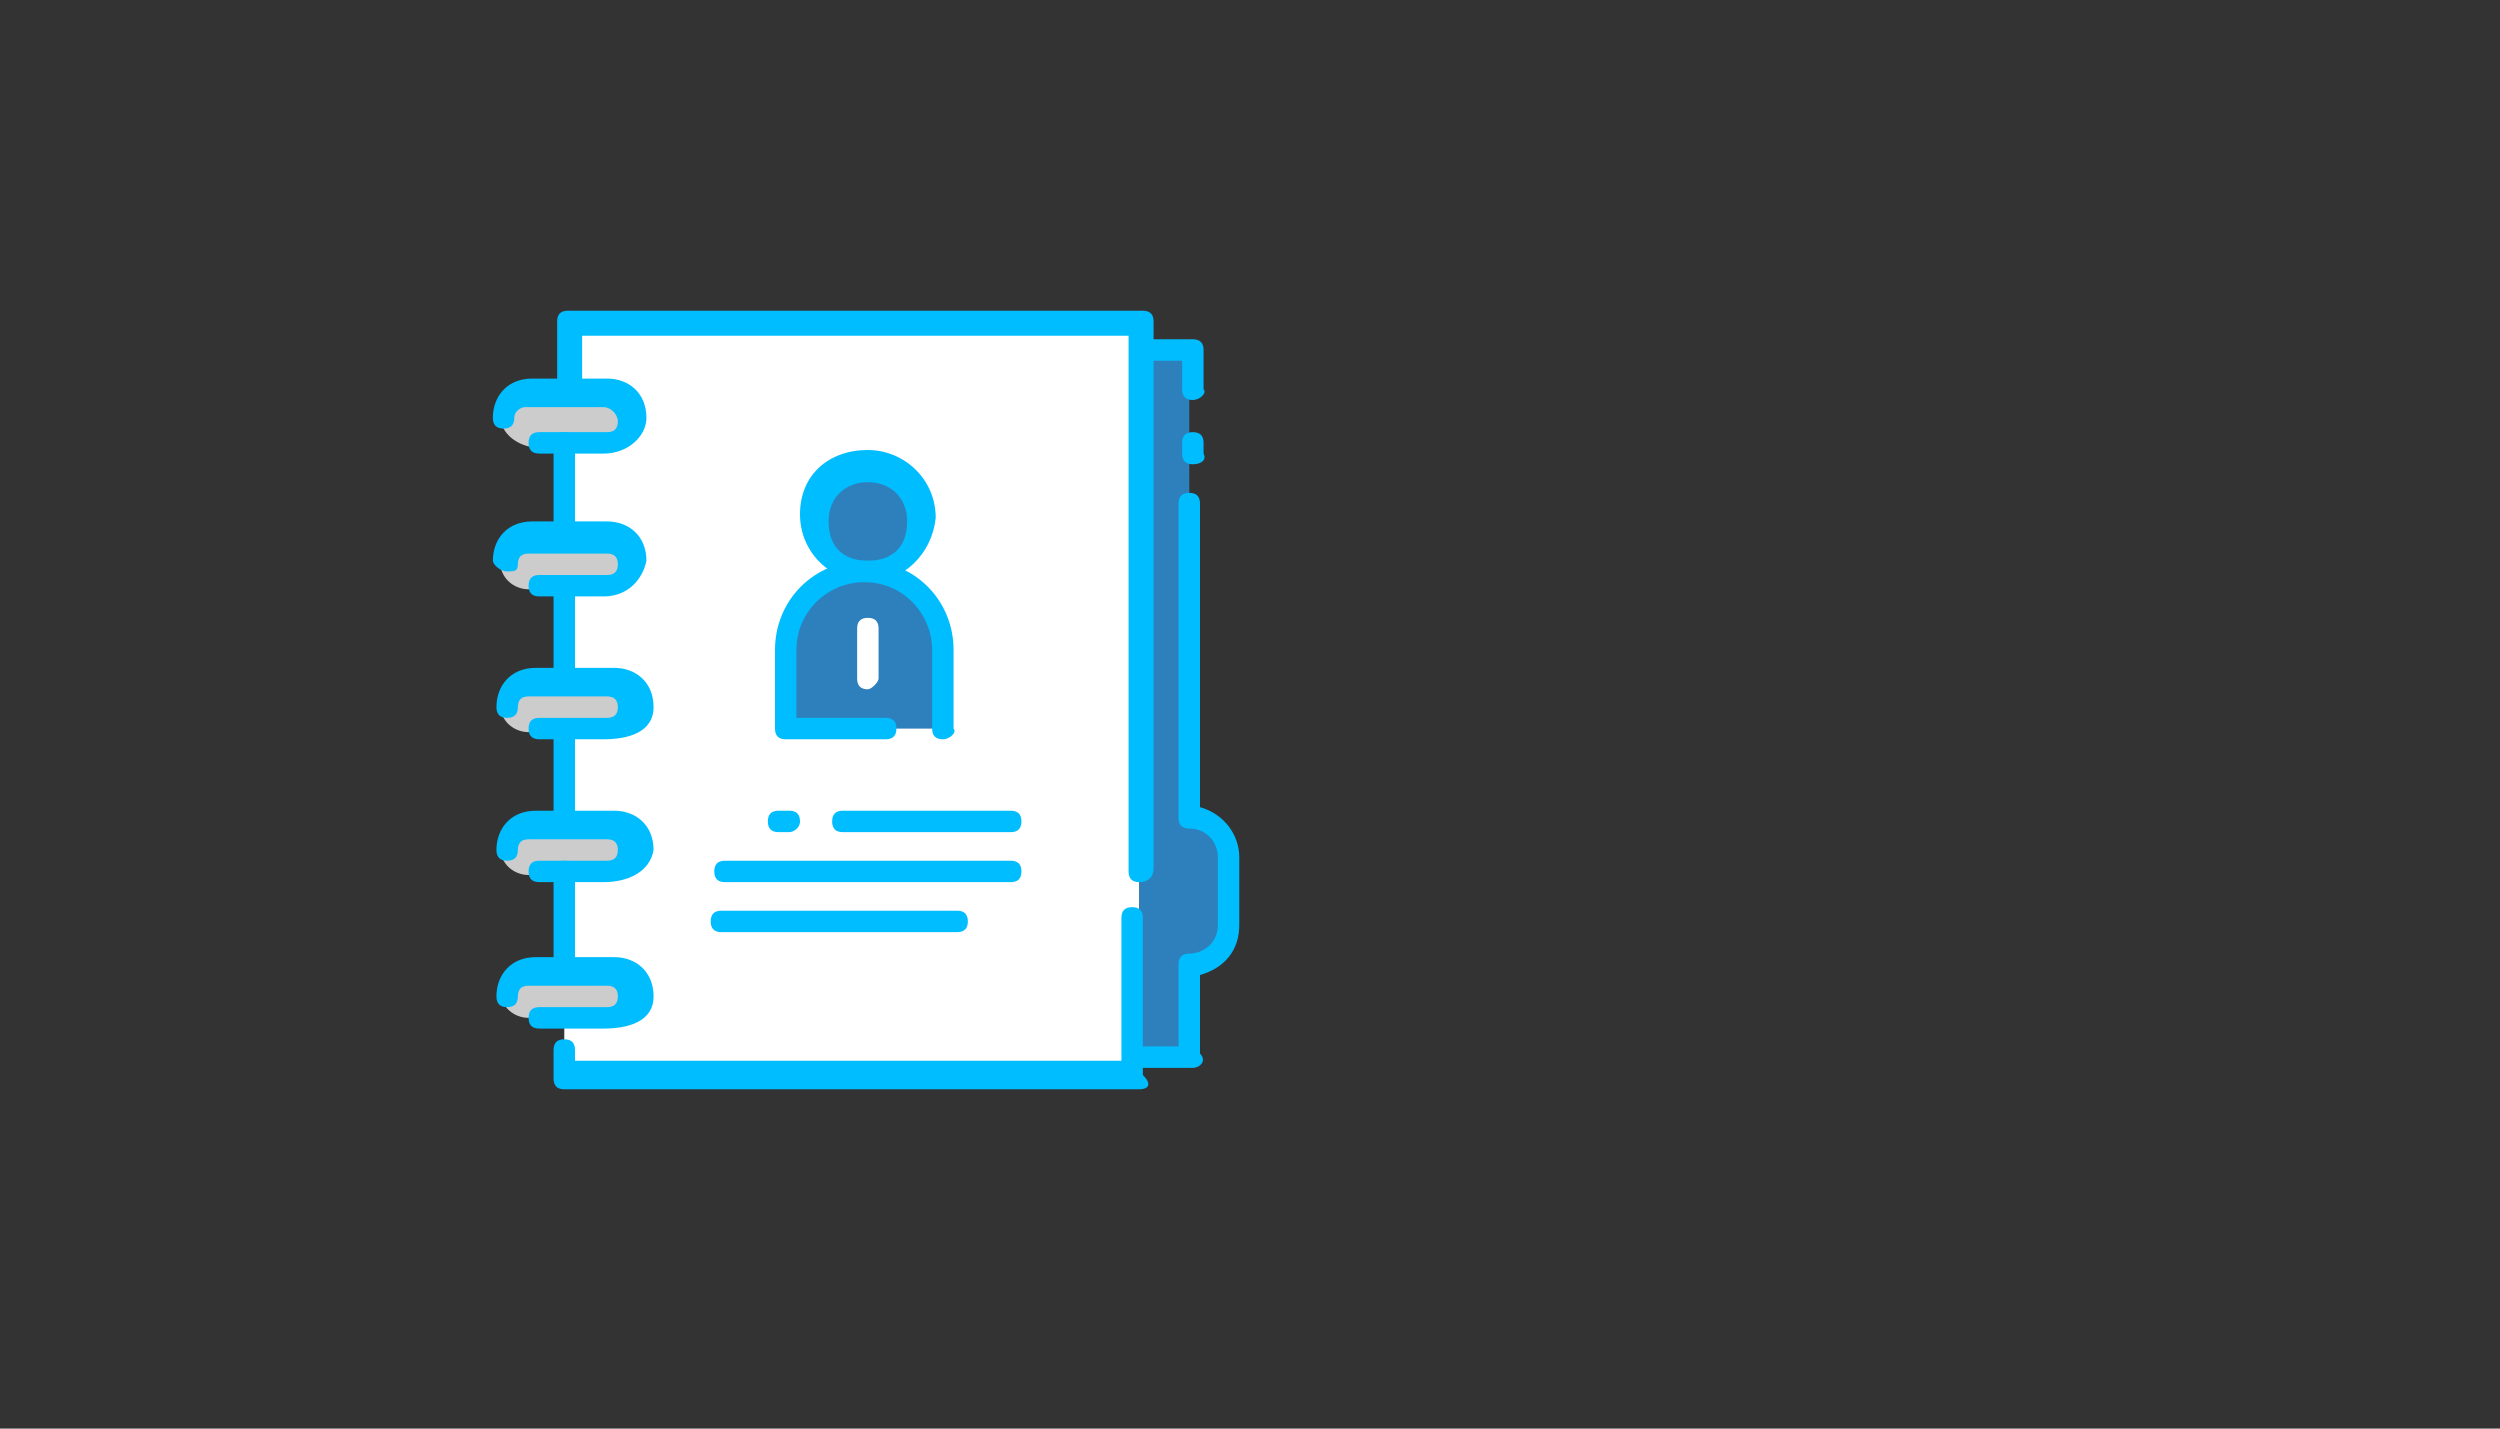 <?xml version="1.0" encoding="utf-8"?>
<!-- Generator: Adobe Illustrator 24.0.2, SVG Export Plug-In . SVG Version: 6.00 Build 0)  -->
<svg version="1.1" id="Capa_1" xmlns="http://www.w3.org/2000/svg" xmlns:xlink="http://www.w3.org/1999/xlink" x="0px" y="0px"
	 viewBox="0 0 70 40" style="enable-background:new 0 0 70 40;" xml:space="preserve">
<rect x="0" y="0" width="70" height="40" fill="#333333" stroke="none"/>
<style type="text/css">
	.st0{fill:#FFFFFF;}
	.st1{fill:#2E80BC;}
	.st2{fill:#CCCCCC;}
	.st3{fill:#00BDFF;}
</style>
<g>
	<title>Address Book Send</title>
	<desc>Created with Sketch.</desc>
	<rect x="15.8" y="9" class="st0" width="16.1" height="21.2"/>
	<path class="st1" d="M31.9,9.8h1.4v13.1l0,0c0.6,0,1.1,0.4,1.1,1.1v1.9c0,0.6-0.4,1.1-1.1,1.1l0,0v2.5h-1.4V9.8z"/>
	<g>
		<path class="st2" d="M14.8,10.9H17c0.4,0,0.8,0.3,0.8,0.8l0,0c0,0.4-0.3,0.8-0.8,0.8h-2.2c-0.4-0.1-0.8-0.4-0.8-0.9l0,0
			C14.1,11.1,14.4,10.9,14.8,10.9z"/>
		<path class="st2" d="M14.8,14.9H17c0.4,0,0.8,0.3,0.8,0.8l0,0c0,0.4-0.3,0.8-0.8,0.8h-2.2c-0.4,0-0.8-0.3-0.8-0.8l0,0
			C14.1,15.2,14.4,14.9,14.8,14.9z"/>
		<path class="st2" d="M14.8,18.9H17c0.4,0,0.8,0.3,0.8,0.8l0,0c0,0.4-0.3,0.8-0.8,0.8h-2.2c-0.4,0-0.8-0.3-0.8-0.8l0,0
			C14.1,19.2,14.4,18.9,14.8,18.9z"/>
		<path class="st2" d="M14.8,22.9H17c0.4,0,0.8,0.3,0.8,0.8l0,0c0,0.4-0.3,0.8-0.8,0.8h-2.2c-0.4,0-0.8-0.3-0.8-0.8l0,0
			C14.1,23.3,14.4,22.9,14.8,22.9z"/>
		<path class="st2" d="M14.8,26.9H17c0.4,0,0.8,0.3,0.8,0.8l0,0c0,0.4-0.3,0.8-0.8,0.8h-2.2c-0.4,0-0.8-0.3-0.8-0.8l0,0
			C14.1,27.2,14.4,26.9,14.8,26.9z"/>
	</g>
	<g>
		<circle class="st1" cx="24.3" cy="14.6" r="1.4"/>
		<path class="st1" d="M24.3,16L24.3,16c1.2,0,2.2,1,2.2,2.2v2.2l0,0h-4.4l0,0v-2.2C22.1,17,23.1,16,24.3,16z"/>
	</g>
	<g>
		<path class="st3" d="M15.8,15.2c-0.1,0-0.3-0.1-0.3-0.3v-2.5c0-0.2,0.1-0.3,0.3-0.3c0.2,0,0.3,0.1,0.3,0.3v2.5
			C16.3,15.1,16,15.2,15.8,15.2z"/>
		<path class="st3" d="M15.8,19.3c-0.2,0-0.3-0.1-0.3-0.3v-2.5c0-0.2,0.1-0.3,0.3-0.3c0.2,0,0.3,0.1,0.3,0.3V19
			C16.3,19.1,16,19.3,15.8,19.3z"/>
		<path class="st3" d="M15.8,23.3c-0.2,0-0.3-0.1-0.3-0.3v-2.5c0-0.2,0.1-0.3,0.3-0.3c0.2,0,0.3,0.1,0.3,0.3v2.5
			C16.3,23.2,16,23.3,15.8,23.3z"/>
		<path class="st3" d="M15.8,27.2c-0.2,0-0.3-0.1-0.3-0.3v-2.5c0-0.2,0.1-0.3,0.3-0.3c0.2,0,0.3,0.1,0.3,0.3v2.5
			C16.3,27.1,16,27.2,15.8,27.2z"/>
		<path class="st3" d="M33.4,29.9h-1.4c-0.2,0-0.3-0.1-0.3-0.3s0.1-0.3,0.3-0.3H33V27c0-0.2,0.1-0.3,0.3-0.3c0.4,0,0.8-0.3,0.8-0.8
			V24c0-0.4-0.3-0.8-0.8-0.8c-0.2,0-0.3-0.1-0.3-0.3v-8.8c0-0.2,0.1-0.3,0.3-0.3c0.2,0,0.3,0.1,0.3,0.3v8.5c0.7,0.2,1.1,0.8,1.1,1.4
			v1.9c0,0.7-0.4,1.2-1.1,1.4v2.2C33.8,29.7,33.6,29.9,33.4,29.9z"/>
		<path class="st3" d="M33.4,13c-0.2,0-0.3-0.1-0.3-0.3v-0.3c0-0.2,0.1-0.3,0.3-0.3c0.2,0,0.3,0.1,0.3,0.3v0.3
			C33.8,12.9,33.6,13,33.4,13z"/>
		<path class="st3" d="M33.4,11.2c-0.2,0-0.3-0.1-0.3-0.3v-0.8h-1.1c-0.2,0-0.3-0.1-0.3-0.3c0-0.2,0.1-0.3,0.3-0.3h1.4
			c0.2,0,0.3,0.1,0.3,0.3v1.1C33.8,11,33.6,11.2,33.4,11.2z"/>
		<path class="st3" d="M16.9,20.7h-1.8c-0.2,0-0.3-0.1-0.3-0.3c0-0.2,0.1-0.3,0.3-0.3H17c0.2,0,0.3-0.1,0.3-0.3s-0.1-0.3-0.3-0.3
			h-2.2c-0.2,0-0.3,0.1-0.3,0.3s-0.1,0.3-0.3,0.3s-0.3-0.1-0.3-0.3c0-0.6,0.4-1.1,1.1-1.1h2.2c0.6,0,1.1,0.4,1.1,1.1
			S17.6,20.7,16.9,20.7z"/>
		<path class="st3" d="M16.9,16.7h-1.8c-0.2,0-0.3-0.1-0.3-0.3s0.1-0.3,0.3-0.3H17c0.2,0,0.3-0.1,0.3-0.3s-0.1-0.3-0.3-0.3h-2.2
			c-0.2,0-0.3,0.1-0.3,0.3S14.4,16,14.2,16s-0.4-0.2-0.4-0.3c0-0.6,0.4-1.1,1.1-1.1H17c0.6,0,1.1,0.4,1.1,1.1
			C18,16.2,17.6,16.7,16.9,16.7z"/>
		<path class="st3" d="M16.9,12.7h-1.8c-0.2,0-0.3-0.1-0.3-0.3c0-0.2,0.1-0.3,0.3-0.3H17c0.2,0,0.3-0.1,0.3-0.3s-0.2-0.4-0.4-0.4
			h-2.2c-0.1,0-0.3,0.1-0.3,0.3c0,0.2-0.1,0.3-0.3,0.3s-0.3-0.1-0.3-0.3c0-0.6,0.4-1.1,1.1-1.1H17c0.6,0,1.1,0.4,1.1,1.1
			C18.1,12.2,17.6,12.7,16.9,12.7z"/>
		<path class="st3" d="M16.9,28.8h-1.8c-0.2,0-0.3-0.1-0.3-0.3s0.1-0.3,0.3-0.3H17c0.2,0,0.3-0.1,0.3-0.3c0-0.2-0.1-0.3-0.3-0.3
			h-2.2c-0.2,0-0.3,0.1-0.3,0.3c0,0.2-0.1,0.3-0.3,0.3s-0.3-0.1-0.3-0.3c0-0.6,0.4-1.1,1.1-1.1h2.2c0.6,0,1.1,0.4,1.1,1.1
			S17.6,28.8,16.9,28.8z"/>
		<path class="st3" d="M16.9,24.7h-1.8c-0.2,0-0.3-0.1-0.3-0.3c0-0.2,0.1-0.3,0.3-0.3H17c0.2,0,0.3-0.1,0.3-0.3
			c0-0.2-0.1-0.3-0.3-0.3h-2.2c-0.2,0-0.3,0.1-0.3,0.3c0,0.2-0.1,0.3-0.3,0.3s-0.3-0.1-0.3-0.3c0-0.6,0.4-1.1,1.1-1.1h2.2
			c0.6,0,1.1,0.4,1.1,1.1C18.2,24.4,17.6,24.7,16.9,24.7z"/>
		<path class="st3" d="M31.9,30.5H15.8c-0.2,0-0.3-0.1-0.3-0.3v-0.8c0-0.2,0.1-0.3,0.3-0.3c0.2,0,0.3,0.1,0.3,0.3v0.3h15.3v-4
			c0-0.2,0.1-0.3,0.3-0.3c0.2,0,0.3,0.1,0.3,0.3v4.4C32.3,30.4,32.1,30.5,31.9,30.5z"/>
		<path class="st3" d="M31.9,24.7c-0.2,0-0.3-0.1-0.3-0.3v-15H16.3v1.4c0,0.2-0.1,0.3-0.3,0.3c-0.2,0-0.4-0.1-0.4-0.2V9
			c0-0.2,0.1-0.3,0.3-0.3h16.1c0.2,0,0.3,0.1,0.3,0.3v15.3C32.3,24.6,32.1,24.7,31.9,24.7z"/>
		<path class="st3" d="M24.3,16.3c-1,0-1.9-0.8-1.9-1.9s0.8-1.8,1.9-1.8c1,0,1.9,0.8,1.9,1.9C26.1,15.5,25.3,16.3,24.3,16.3z
			 M24.3,13.5c-0.6,0-1.1,0.4-1.1,1.1s0.4,1.1,1.1,1.1s1.1-0.4,1.1-1.1S24.9,13.5,24.3,13.5z"/>
		<path class="st3" d="M26.4,20.7c-0.2,0-0.3-0.1-0.3-0.3v-2.2c0-1-0.8-1.9-1.9-1.9c-1,0-1.9,0.8-1.9,1.9v1.9h2.5
			c0.2,0,0.3,0.1,0.3,0.3c0,0.2-0.1,0.3-0.3,0.3H22c-0.2,0-0.3-0.1-0.3-0.3v-2.2c0-1.4,1.1-2.5,2.5-2.5s2.5,1.1,2.5,2.5v2.2
			C26.8,20.5,26.6,20.7,26.4,20.7z"/>
	</g>
	<path class="st0" d="M24.3,19.3c-0.2,0-0.3-0.1-0.3-0.3v-1.4c0-0.2,0.1-0.3,0.3-0.3s0.3,0.1,0.3,0.3V19
		C24.6,19.1,24.4,19.3,24.3,19.3z"/>
	<g>
		<path class="st3" d="M22.1,23.3h-0.3c-0.2,0-0.3-0.1-0.3-0.3c0-0.2,0.1-0.3,0.3-0.3h0.3c0.2,0,0.3,0.1,0.3,0.3
			C22.4,23.2,22.2,23.3,22.1,23.3z"/>
		<path class="st3" d="M28.3,23.3h-4.7c-0.2,0-0.3-0.1-0.3-0.3c0-0.2,0.1-0.3,0.3-0.3h4.7c0.2,0,0.3,0.1,0.3,0.3
			C28.6,23.2,28.5,23.3,28.3,23.3z"/>
		<path class="st3" d="M28.3,24.7h-8c-0.2,0-0.3-0.1-0.3-0.3c0-0.2,0.1-0.3,0.3-0.3h8c0.2,0,0.3,0.1,0.3,0.3
			C28.6,24.6,28.5,24.7,28.3,24.7z"/>
		<path class="st3" d="M26.8,26.1h-6.6c-0.2,0-0.3-0.1-0.3-0.3s0.1-0.3,0.3-0.3h6.6c0.2,0,0.3,0.1,0.3,0.3S27,26.1,26.8,26.1z"/>
	</g>
</g>
</svg>
